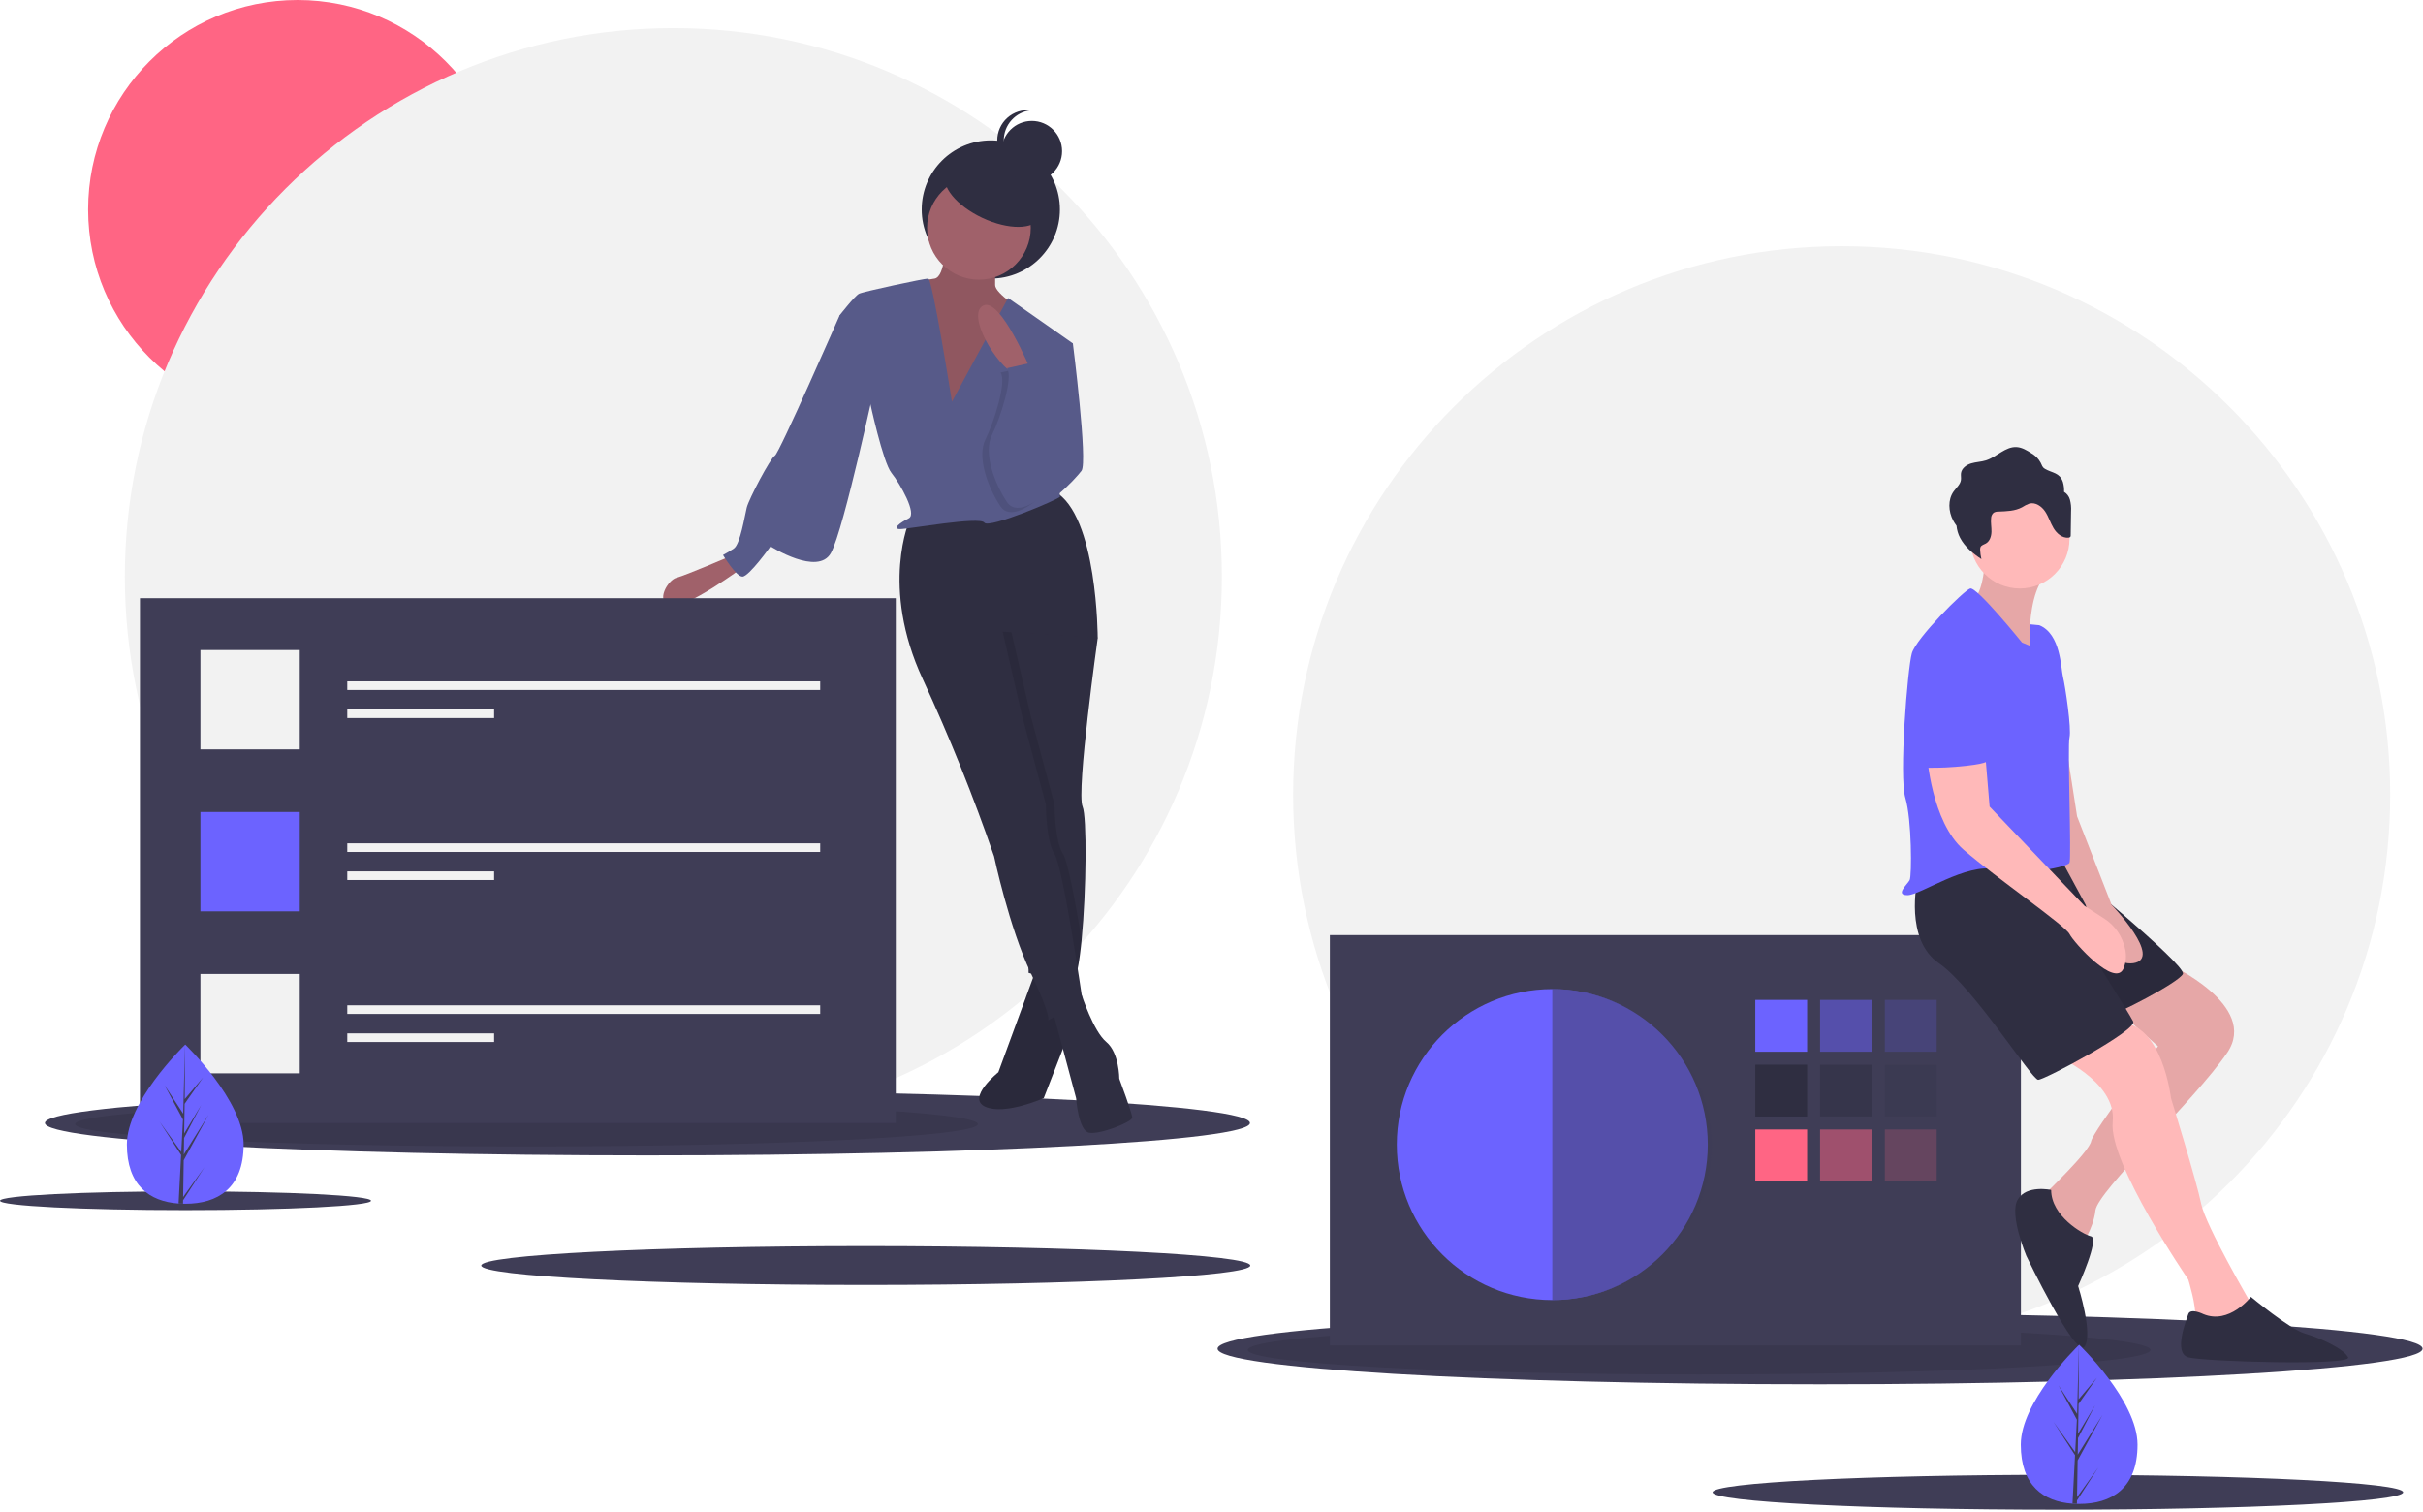 <svg width="1122" height="700" viewBox="0 0 1122 700" fill="none" xmlns="http://www.w3.org/2000/svg">
<g id="undraw_creative_team_r90h 1" clip-path="url(#clip0)">
<path id="Vector" d="M137.806 194C191.378 194 234.806 150.572 234.806 97C234.806 43.428 191.378 0 137.806 0C84.234 0 40.806 43.428 40.806 97C40.806 150.572 84.234 194 137.806 194Z" fill="#FF6584"/>
<g id="crop1">
<path id="Vector_2" d="M852.806 621.999C993.086 621.999 1106.81 508.28 1106.81 367.999C1106.81 227.719 993.086 114 852.806 114C712.526 114 598.806 227.719 598.806 367.999C598.806 508.28 712.526 621.999 852.806 621.999Z" fill="#F2F2F2"/>
<path id="Vector_3" d="M311.806 520.999C452.086 520.999 565.806 407.28 565.806 266.999C565.806 126.719 452.086 12.999 311.806 12.999C171.526 12.999 57.806 126.719 57.806 266.999C57.806 407.28 171.526 520.999 311.806 520.999Z" fill="#F2F2F2"/>
</g>
<path id="Vector_4" d="M299.806 535C453.893 535 578.806 528.284 578.806 520C578.806 511.716 453.893 505 299.806 505C145.718 505 20.806 511.716 20.806 520C20.806 528.284 145.718 535 299.806 535Z" fill="#3F3D56"/>
<path id="Vector_5" opacity="0.1" d="M243.806 530.862C359.233 530.862 452.806 526.231 452.806 520.517C452.806 514.804 359.233 510.172 243.806 510.172C128.378 510.172 34.806 514.804 34.806 520.517C34.806 526.231 128.378 530.862 243.806 530.862Z" fill="black"/>
<path id="Vector_6" d="M842.806 641C996.893 641 1121.81 633.613 1121.81 624.5C1121.81 615.387 996.893 608 842.806 608C688.719 608 563.806 615.387 563.806 624.5C563.806 633.613 688.719 641 842.806 641Z" fill="#3F3D56"/>
<path id="Vector_7" opacity="0.1" d="M786.806 636.448C902.233 636.448 995.806 631.354 995.806 625.069C995.806 618.784 902.233 613.69 786.806 613.69C671.378 613.69 577.806 618.784 577.806 625.069C577.806 631.354 671.378 636.448 786.806 636.448Z" fill="black"/>
<path id="Vector_8" d="M400.903 595C499.234 595 578.946 590.971 578.946 586C578.946 581.029 499.234 577 400.903 577C302.572 577 222.859 581.029 222.859 586C222.859 590.971 302.572 595 400.903 595Z" fill="#3F3D56"/>
<path id="Vector_9" d="M85.903 560.342C133.346 560.342 171.806 558.398 171.806 556C171.806 553.602 133.346 551.658 85.903 551.658C38.46 551.658 0 553.602 0 556C0 558.398 38.46 560.342 85.903 560.342Z" fill="#3F3D56"/>
<path id="Vector_10" d="M952.927 699.082C1041.23 699.082 1112.81 695.463 1112.81 691C1112.81 686.537 1041.23 682.918 952.927 682.918C864.628 682.918 793.048 686.537 793.048 691C793.048 695.463 864.628 699.082 952.927 699.082Z" fill="#3F3D56"/>
<path id="Vector_11" d="M935.806 433H615.806V623H935.806V433Z" fill="#3F3D56"/>
<path id="Vector_12" d="M718.806 602C758.57 602 790.806 569.765 790.806 530C790.806 490.235 758.57 458 718.806 458C679.041 458 646.806 490.235 646.806 530C646.806 569.765 679.041 602 718.806 602Z" fill="#6C63FF"/>
<path id="Vector_13" d="M836.806 463H812.806V487H836.806V463Z" fill="#6C63FF"/>
<path id="Vector_14" opacity="0.5" d="M866.806 463H842.806V487H866.806V463Z" fill="#6C63FF"/>
<path id="Vector_15" opacity="0.2" d="M896.806 463H872.806V487H896.806V463Z" fill="#6C63FF"/>
<path id="Vector_16" d="M836.806 493H812.806V517H836.806V493Z" fill="#2F2E41"/>
<path id="Vector_17" opacity="0.5" d="M866.806 493H842.806V517H866.806V493Z" fill="#2F2E41"/>
<path id="Vector_18" opacity="0.2" d="M896.806 493H872.806V517H896.806V493Z" fill="#2F2E41"/>
<path id="Vector_19" d="M836.806 523H812.806V547H836.806V523Z" fill="#FF6584"/>
<path id="Vector_20" opacity="0.5" d="M866.806 523H842.806V547H866.806V523Z" fill="#FF6584"/>
<path id="Vector_21" opacity="0.2" d="M896.806 523H872.806V547H896.806V523Z" fill="#FF6584"/>
<path id="Vector_22" opacity="0.5" d="M718.806 458V602C758.57 602 792.806 569.764 792.806 530C792.806 490.236 758.57 458 718.806 458Z" fill="#3F3D56"/>
<path id="Vector_23" d="M1004.31 446.5C1004.31 446.5 1046.31 465.5 1031.31 487.5C1016.31 509.5 971.306 551.5 970.306 560.5C969.306 569.5 963.306 577.5 963.306 577.5C963.306 577.5 943.306 556.5 945.306 554.5C947.306 552.5 967.306 533.5 968.306 528.5C969.306 523.5 999.306 484.5 999.306 484.5L972.306 460.5L1004.31 446.5Z" fill="#FFB9B9"/>
<path id="Vector_24" opacity="0.1" d="M1004.31 446.5C1004.31 446.5 1046.31 465.5 1031.31 487.5C1016.31 509.5 971.306 551.5 970.306 560.5C969.306 569.5 963.306 577.5 963.306 577.5C963.306 577.5 943.306 556.5 945.306 554.5C947.306 552.5 967.306 533.5 968.306 528.5C969.306 523.5 999.306 484.5 999.306 484.5L972.306 460.5L1004.31 446.5Z" fill="black"/>
<path id="Vector_25" d="M951.306 488.5C951.306 488.5 980.306 500.5 978.306 519.5C976.306 538.5 1013.31 592.5 1013.31 592.5C1013.31 592.5 1017.31 605.5 1016.31 609.5C1015.31 613.5 1042.31 612.5 1042.31 612.5V603.5C1042.31 603.5 1021.31 567.5 1019.31 557.5C1017.31 547.5 1005.31 508.5 1005.31 508.5C1005.31 508.5 1001.31 473.5 981.306 473.5C975.484 473.5 969.743 474.855 964.535 477.459C959.328 480.063 954.799 483.843 951.306 488.5V488.5Z" fill="#FFB9B9"/>
<path id="Vector_26" d="M952.806 398C952.806 398 1012.81 447 1010.81 451C1008.81 455 979.806 470 974.806 471C969.806 472 934.428 398 934.428 398H952.806Z" fill="#2F2E41"/>
<path id="Vector_27" opacity="0.1" d="M952.806 398C952.806 398 1012.81 447 1010.81 451C1008.81 455 979.806 470 974.806 471C969.806 472 934.428 398 934.428 398H952.806Z" fill="black"/>
<path id="Vector_28" d="M887.806 408C887.806 408 881.806 435 897.806 446C913.806 457 940.806 500 943.806 500C946.806 500 989.806 477 987.806 473C985.806 469 963.806 434 963.806 434L956.806 397C956.806 397 895.806 395 887.806 408Z" fill="#2F2E41"/>
<path id="Vector_29" d="M952.806 320L961.806 378L977.806 419C977.806 419 1001.81 444 987.806 446C973.806 448 965.806 419 965.806 419L952.806 395V320Z" fill="#FFB9B9"/>
<path id="Vector_30" opacity="0.1" d="M952.806 320L961.806 378L977.806 419C977.806 419 1001.81 444 987.806 446C973.806 448 965.806 419 965.806 419L952.806 395V320Z" fill="black"/>
<path id="Vector_31" d="M919.306 255.5C919.306 255.5 919.306 276.5 912.306 278.5C905.306 280.5 940.306 307.5 940.306 307.5C940.306 307.5 936.306 272.5 950.306 263.5L919.306 255.5Z" fill="#FFB9B9"/>
<path id="Vector_32" opacity="0.1" d="M919.306 255.5C919.306 255.5 919.306 276.5 912.306 278.5C905.306 280.5 940.306 307.5 940.306 307.5C940.306 307.5 936.306 272.5 950.306 263.5L919.306 255.5Z" fill="black"/>
<path id="Vector_33" d="M935.306 272.5C948.009 272.5 958.306 262.203 958.306 249.5C958.306 236.797 948.009 226.5 935.306 226.5C922.603 226.5 912.306 236.797 912.306 249.5C912.306 262.203 922.603 272.5 935.306 272.5Z" fill="#FFB9B9"/>
<path id="Vector_34" d="M936.306 297.5C936.306 297.5 915.306 271.5 912.306 272.5C909.306 273.5 887.306 295.5 885.306 302.5C883.306 309.5 879.306 359.5 882.306 369.5C885.306 379.5 885.306 405.5 884.306 407.5C883.306 409.5 877.306 414.5 883.306 414.5C889.306 414.5 910.306 399.5 924.306 402.5C938.306 405.5 957.306 401.5 958.306 399.5C959.306 397.5 957.306 345.5 958.306 341.5C959.306 337.5 956.306 317.5 955.306 313.5C954.306 309.5 954.306 293.5 944.306 289.5L940.042 289.079L939.803 298.97L936.306 297.5Z" fill="#6C63FF"/>
<path id="Vector_35" d="M892.306 349.5C892.306 349.5 894.306 380.5 909.306 393.5C924.306 406.5 956.306 428.5 958.306 432.5C960.306 436.5 979.306 457.5 983.306 448.5C984.467 445.694 984.747 442.602 984.108 439.633C983.527 436.683 982.349 433.882 980.646 431.403C978.943 428.925 976.751 426.821 974.204 425.22L965.306 419.5L921.306 373.5L919.306 349.5H892.306Z" fill="#FFB9B9"/>
<path id="Vector_36" d="M949.806 551C949.806 551 938.306 548.5 934.306 555.5C930.306 562.5 938.306 581.5 938.306 581.5C938.306 581.5 961.306 629.5 965.306 623.5C969.306 617.5 962.306 595.5 962.306 595.5C962.306 595.5 972.306 573.5 968.306 572.5C964.306 571.5 949.806 563 949.806 551Z" fill="#2F2E41"/>
<path id="Vector_37" d="M1020.31 608.5C1020.31 608.5 1014.31 605.5 1013.31 608.5C1012.31 611.5 1006.31 626.5 1013.31 628.5C1020.31 630.5 1089.31 632.5 1087.31 628.5C1085.31 624.5 1074.31 619.5 1067.31 617.5C1060.31 615.5 1042.31 600.5 1042.31 600.5C1042.31 600.5 1032.31 613.5 1020.31 608.5Z" fill="#2F2E41"/>
<path id="Vector_38" d="M958.475 231.246C958.043 229.795 957.093 228.553 955.804 227.759C955.87 226.204 955.68 224.65 955.24 223.157C953.77 218.813 950.289 219.062 947.004 217.141C945.579 216.308 945.667 215.571 944.925 214.202C943.953 212.408 942.497 210.922 940.723 209.914C938.615 208.572 936.391 207.189 933.898 207.019C928.659 206.662 924.642 211.59 919.635 213.171C917.428 213.868 915.056 213.897 912.838 214.556C910.619 215.215 908.405 216.788 908.075 219.079C907.922 220.137 908.191 221.222 908.036 222.279C907.729 224.38 905.885 225.852 904.651 227.58C901.922 231.403 902.234 236.802 904.416 240.961C904.876 241.821 905.402 242.645 905.99 243.424C906.172 245.389 906.737 247.3 907.652 249.05C909.834 253.208 913.59 256.316 917.513 258.898C917.192 257.518 916.997 256.113 916.931 254.698C916.876 254.227 916.937 253.749 917.11 253.307C917.547 252.393 918.701 252.151 919.582 251.65C921.405 250.614 922.12 248.321 922.172 246.225C922.225 244.129 921.781 242.029 922.001 239.943C922.009 239.464 922.118 238.991 922.32 238.557C922.523 238.122 922.814 237.734 923.176 237.419C923.848 237.035 924.617 236.852 925.391 236.89C929.126 236.738 933.029 236.669 936.324 234.903C937.387 234.197 938.529 233.619 939.728 233.181C942.528 232.451 945.39 234.414 947.004 236.816C948.617 239.218 949.422 242.077 950.911 244.558C952.4 247.039 954.972 249.252 957.851 248.958C958.013 248.959 958.174 248.925 958.322 248.859C958.47 248.793 958.603 248.697 958.711 248.576C958.835 248.353 958.89 248.098 958.869 247.844L959.03 236.839C959.164 234.957 958.976 233.065 958.475 231.246Z" fill="#2F2E41"/>
<path id="Vector_39" d="M901.306 298.5C901.306 298.5 923.306 308.5 922.306 329.5C921.306 350.5 928.306 352.5 911.306 354.5C894.306 356.5 890.306 354.5 889.306 356.5C888.306 358.5 882.306 310.5 886.306 305.5C890.306 300.5 901.306 298.5 901.306 298.5Z" fill="#6C63FF"/>
<path id="Vector_40" d="M458.806 129C476.479 129 490.806 114.673 490.806 97C490.806 79.327 476.479 65 458.806 65C441.133 65 426.806 79.327 426.806 97C426.806 114.673 441.133 129 458.806 129Z" fill="#2F2E41"/>
<path id="Vector_41" d="M480.306 447.5L462.306 496.5C462.306 496.5 447.306 508.5 456.306 512.5C465.306 516.5 483.306 508.5 483.306 508.5L497.306 472.5L495.306 447.5H480.306Z" fill="#2F2E41"/>
<path id="Vector_42" opacity="0.1" d="M480.306 447.5L462.306 496.5C462.306 496.5 447.306 508.5 456.306 512.5C465.306 516.5 483.306 508.5 483.306 508.5L497.306 472.5L495.306 447.5H480.306Z" fill="black"/>
<path id="Vector_43" d="M481.806 157L496.806 159C496.806 159 503.806 214 500.806 218C497.806 222 482.806 238 476.806 234C470.806 230 481.806 157 481.806 157Z" fill="#575A89"/>
<path id="Vector_44" d="M338.306 257.5C338.306 257.5 317.306 266.5 313.306 267.5C309.306 268.5 303.306 278.5 310.306 280.5C317.306 282.5 344.306 262.5 344.306 262.5L338.306 257.5Z" fill="#A0616A"/>
<path id="Vector_45" d="M487.306 467.5L498.306 508.5C498.306 508.5 499.306 523.5 504.306 524.5C509.306 525.5 524.306 519.5 524.306 517.5C524.306 515.5 518.306 499.5 518.306 499.5C518.306 499.5 518.306 487.5 512.306 482.5C506.306 477.5 500.9 460.75 500.9 460.75L487.306 467.5Z" fill="#2F2E41"/>
<path id="Vector_46" d="M501.306 373.5C503.326 378.21 503.076 412.38 500.866 435.12C499.796 446.17 498.266 454.52 496.306 455.5L481.976 451.92L476.306 450.5L476.156 438.06L475.306 369.5L458.306 298.5V280.5L501.306 284.5L508.126 295.21L508.306 295.5C508.306 295.5 498.306 366.5 501.306 373.5Z" fill="#2F2E41"/>
<path id="Vector_47" opacity="0.1" d="M492.306 395.5C494.446 398.71 498.016 417.93 500.866 435.12C499.796 446.17 498.266 454.52 496.306 455.5L481.976 451.92C481.756 451.46 481.536 450.98 481.306 450.5C479.476 446.66 477.756 442.42 476.156 438.06L475.306 369.5L458.306 298.5V280.5L501.306 284.5L508.126 295.21L468.306 292.5L477.306 331.5L488.306 372.5C488.306 372.5 488.306 389.5 492.306 395.5Z" fill="black"/>
<path id="Vector_48" d="M421.306 240.5C421.306 240.5 407.306 271.5 427.306 314.5C439.682 341.259 450.696 368.628 460.306 396.5C460.306 396.5 467.306 429.5 477.306 450.5C487.306 471.5 485.306 472.5 485.306 472.5L501.306 463.5C501.306 463.5 492.306 401.5 488.306 395.5C484.306 389.5 484.306 372.5 484.306 372.5L473.306 331.5L464.306 292.5L508.306 295.5C508.306 295.5 508.306 238.5 488.306 227.5L421.306 240.5Z" fill="#2F2E41"/>
<path id="Vector_49" d="M437.806 112C437.806 112 437.806 128 432.806 129C427.806 130 417.806 130 414.806 135C411.806 140 437.806 206 437.806 206L464.806 189L473.806 144C473.806 144 460.806 136 460.806 132V114L437.806 112Z" fill="#A0616A"/>
<path id="Vector_50" opacity="0.1" d="M437.806 112C437.806 112 437.806 128 432.806 129C427.806 130 417.806 130 414.806 135C411.806 140 437.806 206 437.806 206L464.806 189L473.806 144C473.806 144 460.806 136 460.806 132V114L437.806 112Z" fill="black"/>
<path id="Vector_51" d="M453.306 129.5C466.561 129.5 477.306 118.755 477.306 105.5C477.306 92.245 466.561 81.5 453.306 81.5C440.051 81.5 429.306 92.245 429.306 105.5C429.306 118.755 440.051 129.5 453.306 129.5Z" fill="#A0616A"/>
<path id="Vector_52" d="M440.806 186C440.806 186 431.806 129 429.806 129C427.806 129 399.806 135 397.806 136C395.806 137 388.806 146 388.806 146L402.806 186C402.806 186 408.806 214 412.806 219C416.806 224 424.806 238 420.806 240C416.806 242 412.806 245 416.806 245C420.806 245 453.806 239 455.806 242C457.806 245 490.806 231 490.806 230C490.806 229 486.806 182 486.806 182L496.806 159L466.806 138L440.806 186Z" fill="#575A89"/>
<path id="Vector_53" d="M398.806 141L388.806 146C388.806 146 360.806 210 358.806 211C356.806 212 346.806 231 345.806 235C344.806 239 342.806 252 339.806 254C338.197 255.093 336.528 256.094 334.806 257C334.806 257 340.806 267 343.806 267C346.806 267 356.806 253 356.806 253C356.806 253 378.806 267 384.806 256C390.806 245 405.806 175 405.806 175L398.806 141Z" fill="#575A89"/>
<path id="Vector_54" d="M477.306 171.5C477.306 171.5 463.306 137.5 455.306 141.5C447.306 145.5 461.306 169.5 470.306 173.5L477.306 171.5Z" fill="#A0616A"/>
<path id="Vector_55" opacity="0.1" d="M463.306 172.5L477.337 169.328L480.306 184.5C480.306 184.5 493.306 207.5 490.306 217.5C487.306 227.5 469.306 243.5 463.306 234.5C457.306 225.5 452.306 211.5 456.306 203.5C460.306 195.5 466.306 176.5 463.306 172.5Z" fill="black"/>
<path id="Vector_56" d="M466.306 170.5L480.337 167.328L483.306 182.5C483.306 182.5 496.306 205.5 493.306 215.5C490.306 225.5 472.306 241.5 466.306 232.5C460.306 223.5 455.306 209.5 459.306 201.5C463.306 193.5 469.306 174.5 466.306 170.5Z" fill="#575A89"/>
<path id="Vector_57" d="M481.539 100.681C484.234 94.93 476.688 85.709 464.684 80.086C452.681 74.463 440.767 74.567 438.073 80.319C435.378 86.07 442.924 95.291 454.927 100.914C466.93 106.537 478.845 106.433 481.539 100.681Z" fill="#2F2E41"/>
<path id="Vector_58" d="M477.806 84C485.538 84 491.806 77.732 491.806 70C491.806 62.268 485.538 56 477.806 56C470.074 56 463.806 62.268 463.806 70C463.806 77.732 470.074 84 477.806 84Z" fill="#2F2E41"/>
<path id="Vector_59" d="M464.806 65C464.806 61.547 466.083 58.216 468.39 55.647C470.698 53.078 473.873 51.453 477.306 51.083C475.351 50.869 473.373 51.07 471.5 51.672C469.628 52.274 467.904 53.264 466.439 54.577C464.975 55.89 463.804 57.497 463.002 59.293C462.2 61.089 461.786 63.033 461.786 65C461.786 66.967 462.2 68.911 463.002 70.707C463.804 72.503 464.975 74.11 466.439 75.423C467.904 76.736 469.628 77.726 471.5 78.328C473.373 78.93 475.351 79.131 477.306 78.917C473.873 78.547 470.698 76.922 468.39 74.353C466.083 71.784 464.806 68.453 464.806 65V65Z" fill="#2F2E41"/>
<path id="Vector_60" d="M414.806 277H64.806V520H414.806V277Z" fill="#3F3D56"/>
<path id="Vector_61" d="M138.806 301H92.806V347H138.806V301Z" fill="#F2F2F2"/>
<path id="Vector_62" d="M138.806 376H92.806V422H138.806V376Z" fill="#6C63FF"/>
<path id="Vector_63" d="M138.806 451H92.806V497H138.806V451Z" fill="#F2F2F2"/>
<path id="Vector_64" d="M379.806 315.5H160.806V319.5H379.806V315.5Z" fill="#F2F2F2"/>
<path id="Vector_65" d="M228.806 328.5H160.806V332.5H228.806V328.5Z" fill="#F2F2F2"/>
<path id="Vector_66" d="M379.806 390.5H160.806V394.5H379.806V390.5Z" fill="#F2F2F2"/>
<path id="Vector_67" d="M228.806 403.5H160.806V407.5H228.806V403.5Z" fill="#F2F2F2"/>
<path id="Vector_68" d="M379.806 465.5H160.806V469.5H379.806V465.5Z" fill="#F2F2F2"/>
<path id="Vector_69" d="M228.806 478.5H160.806V482.5H228.806V478.5Z" fill="#F2F2F2"/>
<g id="crop2">
<path id="Vector_70" d="M989.806 668.933C989.806 689.289 977.706 696.396 962.778 696.396C962.432 696.396 962.086 696.391 961.743 696.384C961.051 696.369 960.365 696.336 959.688 696.289C946.215 695.336 935.75 687.864 935.75 668.933C935.75 649.345 960.78 624.625 962.666 622.792L962.668 622.789C962.74 622.717 962.778 622.682 962.778 622.682C962.778 622.682 989.806 648.579 989.806 668.933Z" fill="#6C63FF"/>
<path id="Vector_71" d="M961.793 693.282L971.678 679.47L961.768 694.799L961.743 696.384C961.051 696.369 960.365 696.336 959.688 696.289L960.753 675.925L960.745 675.766L960.763 675.739L960.865 673.813L950.929 658.447L960.895 672.371L960.919 672.779L961.723 657.392L953.218 641.514L961.827 654.693L962.666 622.792L962.668 622.682V622.789L962.529 647.944L970.997 637.971L962.494 650.111L962.27 663.888L970.178 650.666L962.238 665.915L962.114 673.575L973.589 655.171L962.069 676.246L961.793 693.282Z" fill="#3F3D56"/>
<path id="Vector_72" d="M112.806 529.933C112.806 550.289 100.706 557.396 85.778 557.396C85.432 557.396 85.086 557.391 84.743 557.384C84.051 557.369 83.365 557.336 82.688 557.289C69.215 556.336 58.749 548.864 58.749 529.933C58.749 510.345 83.78 485.625 85.666 483.792L85.668 483.789C85.74 483.717 85.778 483.682 85.778 483.682C85.778 483.682 112.806 509.579 112.806 529.933Z" fill="#6C63FF"/>
<path id="Vector_73" d="M84.793 554.282L94.678 540.47L84.768 555.799L84.743 557.384C84.051 557.369 83.365 557.336 82.688 557.289L83.753 536.925L83.745 536.766L83.763 536.739L83.865 534.813L73.929 519.447L83.895 533.371L83.919 533.779L84.723 518.392L76.218 502.514L84.828 515.693L85.666 483.792L85.668 483.682V483.789L85.529 508.944L93.997 498.971L85.494 511.111L85.27 524.888L93.178 511.666L85.238 526.915L85.114 534.575L96.589 516.171L85.069 537.246L84.793 554.282Z" fill="#3F3D56"/>
</g>
</g>
<defs>
<clipPath id="clip0">
<rect width="1121.81" height="699.082" fill="white"/>
</clipPath>
</defs>
</svg>
